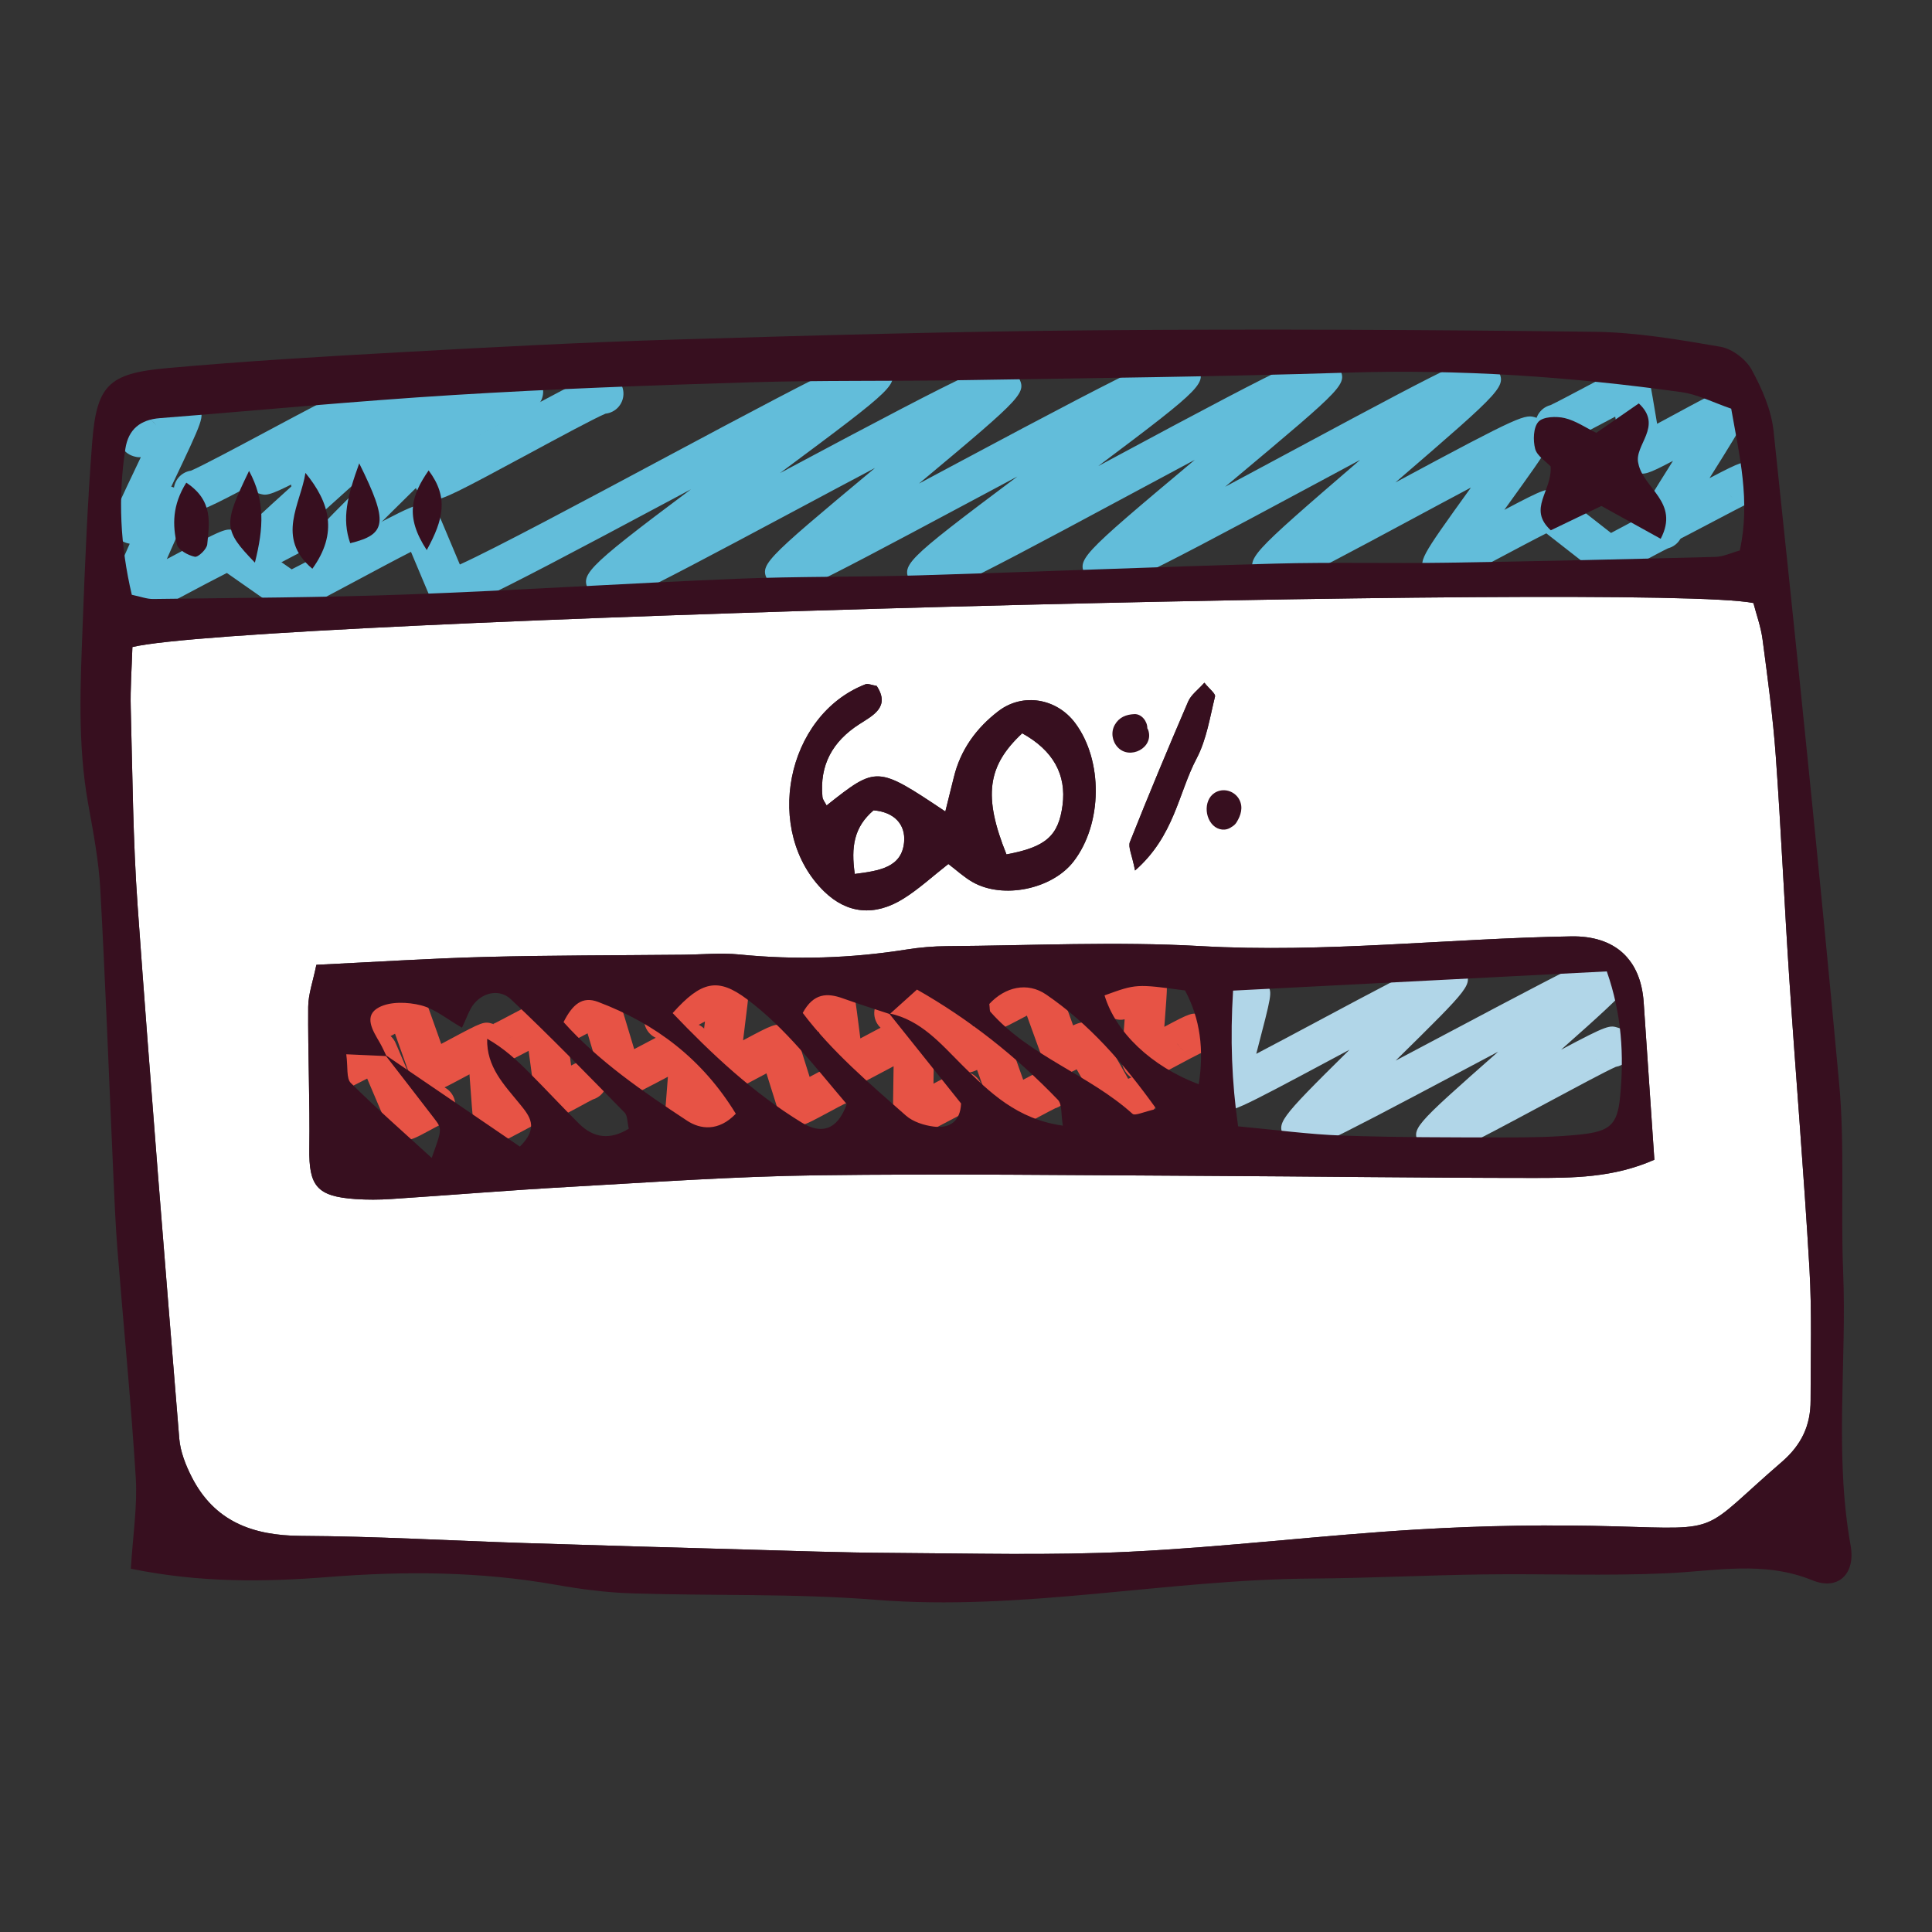<?xml version="1.0" encoding="utf-8"?>
<!--Designed by Vexels.com - 2017 All Rights Reserved - https://vexels.com/terms-and-conditions/-->
<svg version="1.1" id="Layer_1" xmlns="http://www.w3.org/2000/svg" xmlns:xlink="http://www.w3.org/1999/xlink" x="0px" y="0px"
	 viewBox="0 0 1200 1200" enable-background="new 0 0 1200 1200" xml:space="preserve">
<rect x="0" y="0" width="1200" height="1200" fill="#333333" stroke="none"/>
<g>
	<g>
		<path fill="#62BDDA" d="M1028.677,340.583c-1.286,0-2.354-0.341-3.778-0.795c-3.185-1.023-5.856-3.303-7.361-6.29
			c-3.595-7.15-3.595-7.15,21.564-47.234c0.008-0.008,0.016-0.024,0.024-0.032c-15.956,8.473-17.993,8.814-22.972,7.231
			c-3.214-1.006-5.949-3.327-7.462-6.338c-1.039-2.037-1.039-2.037-4.411-22.14c-0.321-1.899-0.678-4.025-1.043-6.2
			c-2.63,1.388-5.312,2.808-7.722,4.09c-27.419,14.535-27.419,14.535-33.112,12.725c-3.194-1.023-5.876-3.303-7.381-6.298
			c-3.1-6.144-0.629-13.643,5.519-16.743c0.832-0.414,1.684-0.73,2.548-0.95c3.348-1.534,13.707-7.028,20.744-10.761
			c26.855-14.251,26.855-14.219,32.52-12.425c3.198,1.031,5.88,3.319,7.381,6.322c1.104,2.191,1.124,2.232,5.133,26.116
			c0.134,0.787,0.264,1.583,0.398,2.362c3.766-2.013,7.742-4.163,11.05-5.949c28.409-15.371,29.509-15.98,35.588-14.04
			c3.218,1.014,5.949,3.336,7.458,6.355c3.575,7.093,3.648,7.239-21.551,47.396c20.703-10.843,21.385-10.624,26.336-9.041
			c3.189,1.023,5.859,3.303,7.365,6.29c3.1,6.144,0.625,13.643-5.523,16.743c-0.828,0.414-1.684,0.73-2.548,0.95
			c-3.75,1.696-16.183,8.246-25.427,13.123C1038.432,337.483,1032.556,340.583,1028.677,340.583z M1073.273,305.498
			c0.925,1.826,2.175,3.23,3.579,4.285C1075.395,308.68,1074.157,307.235,1073.273,305.498z M973.287,253.468
			c1.627,1.136,3.007,2.67,3.973,4.561C976.245,256.041,974.849,254.54,973.287,253.468z"/>
		<path fill="#62BDDA" d="M269.787,310.327c-1.441,0-2.565-0.357-3.969-0.795c-3.214-1.014-6.006-3.376-7.519-6.387
			c-3.092-6.152-0.613-13.643,5.539-16.735c1.396-0.706,2.865-1.12,4.33-1.266c6.809-2.784,30.767-15.72,48.54-25.321
			c54.647-29.509,55.163-29.346,61.692-27.277c3.21,1.006,5.998,3.36,7.511,6.371c3.1,6.144,0.629,13.643-5.519,16.743
			c-1.372,0.69-2.812,1.104-4.257,1.258c-6.667,2.743-30.158,15.428-47.583,24.842C284.752,305.417,275.131,310.327,269.787,310.327
			z"/>
		<path fill="#62BDDA" d="M233.716,302.171c-1.424,0-2.556-0.349-3.973-0.795c-3.218-1.006-6.01-3.368-7.527-6.371
			c-3.1-6.152-0.629-13.643,5.519-16.743c1.363-0.69,2.792-1.104,4.224-1.266c6.119-2.548,26.413-13.553,41.484-21.726
			c48.138-26.108,48.658-25.962,55.073-23.941c3.218,1.006,6.006,3.368,7.519,6.379c3.096,6.152,0.617,13.643-5.535,16.735
			c-1.343,0.674-2.751,1.088-4.163,1.25c-6.046,2.532-26.104,13.407-41.005,21.49C247.424,297.74,238.748,302.171,233.716,302.171z"
			/>
		<path fill="#62BDDA" d="M203.566,354.501c-1.209,0-2.427-0.227-3.835-0.674c-3.218-1.014-5.904-3.303-7.414-6.322
			c-4.683-9.301-4.821-9.568,41.443-55.171c-38.079,20.452-38.444,20.338-44.413,18.455c-3.206-1.014-5.937-3.327-7.45-6.33
			c-3.096-6.152-0.621-13.643,5.527-16.743c1.092-0.552,2.228-0.925,3.372-1.128c5.328-2.321,23.982-12.352,39.15-20.508
			c59.849-32.187,60.539-31.944,67.275-29.85c3.21,1.014,6.01,3.392,7.523,6.395c4.963,9.861,4.963,9.861-49.234,63.278
			c-7.377,7.272-15.996,15.761-23.471,23.252c2.159,5.876-0.398,12.571-6.131,15.436c-0.641,0.317-1.299,0.576-1.964,0.779
			c-1.493,0.73-4.042,2.126-6.549,3.482C210.242,352.716,206.939,354.501,203.566,354.501z M201.473,289.673
			c1.063,0.982,1.972,2.159,2.666,3.522C203.42,291.783,202.503,290.614,201.473,289.673z"/>
		<path fill="#62BDDA" d="M154.434,358.234c-1.278,0-2.382-0.357-3.924-0.852c-3.185-1.031-5.843-3.311-7.345-6.306
			c-4.675-9.284-5.158-10.242,40.92-51.762c-17.599,9.008-18.958,8.578-23.507,7.126c-3.198-1.014-5.92-3.327-7.43-6.322
			c-3.096-6.152-0.621-13.643,5.527-16.743c1.148-0.576,2.345-0.958,3.551-1.161c5.9-2.5,27.5-14,43.512-22.521
			c50.208-26.733,50.208-26.717,56.717-24.664c3.202,1.023,5.92,3.336,7.43,6.338c4.987,9.893,4.987,9.893-51.332,60.478
			c-9.893,8.887-21.511,19.324-31.428,28.397l3.924,10.583c-1.489,0.649-8.485,4.326-13.594,7.004
			C162.034,355.938,157.676,358.234,154.434,358.234z"/>
		<path fill="#62BDDA" d="M120.628,317.429c-1.4,0-2.512-0.349-3.92-0.795c-3.202-1.014-5.941-3.344-7.45-6.346
			c-3.096-6.144-0.621-13.643,5.531-16.735c1.23-0.617,2.512-1.014,3.802-1.201c6.391-2.67,29.988-15.266,47.477-24.607
			c54.465-29.087,54.737-29.038,61.233-26.96c3.202,1.014,5.941,3.344,7.45,6.346c3.096,6.144,0.617,13.643-5.531,16.735
			c-1.234,0.617-2.52,1.014-3.814,1.201c-6.403,2.67-30.061,15.306-47.595,24.672C135.005,312.592,125.826,317.429,120.628,317.429z
			"/>
		<path fill="#62BDDA" d="M79.067,386.404c-1.319,0-2.41-0.349-3.851-0.812c-3.202-1.023-5.892-3.327-7.397-6.33
			c-3.007-5.981-3.007-5.981,11.646-39.045c0.353-0.795,0.722-1.631,1.1-2.483c-0.641-0.114-1.303-0.276-2.005-0.495
			c-3.238-1.014-5.973-3.327-7.491-6.363c-3.031-6.03-3.031-6.03,12.941-39.629c1.075-2.264,2.248-4.731,3.457-7.288
			c-1.574,0.162-3.003-0.097-4.784-0.665c-3.21-1.006-5.908-3.287-7.426-6.29c-3.104-6.144-0.641-13.643,5.502-16.751
			c0.755-0.381,1.526-0.674,2.309-0.893c2.07-0.998,6.992-3.652,10.38-5.486c15.205-8.213,17.161-9.276,22.712-7.507
			c3.218,1.014,5.916,3.311,7.426,6.33c3.275,6.476,3.275,6.476-17.059,49.254c-0.053,0.114-0.11,0.227-0.162,0.341
			c0.317,0.081,0.645,0.17,0.982,0.276c3.238,1.006,5.965,3.319,7.483,6.355c2.983,5.916,3.072,6.087-11.224,38.355
			c36.638-19.47,36.647-19.478,42.729-17.546c1.741,0.552,3.336,1.485,4.671,2.703c1.911,1.461,9.926,7.044,15.842,11.167
			c6.48,4.512,11.05,7.694,14.316,10.023c7.32-3.66,20.488-10.705,30.779-16.207c46.974-25.126,47.213-25.045,53.592-23.032
			c3.202,1.023,5.945,3.352,7.454,6.355c0.333,0.657,0.414,0.82,8.209,19.372c1.522,3.62,3.064,7.296,4.419,10.518
			c22.067-10.023,78.702-40.319,121.785-63.36c128.119-68.529,129.543-68.099,137.42-65.583c3.202,1.014,6.071,3.433,7.58,6.436
			c5.429,10.786,5.584,11.078-67.977,65.737c130.513-69.73,132.404-69.13,140.309-66.63c3.202,1.014,6.103,3.465,7.613,6.468
			c5.222,10.38,5.409,10.761-61.562,66.655c6.346-3.392,12.648-6.76,18.731-10.015c136.287-72.879,138.446-72.181,146.465-69.665
			c3.202,1.014,6.135,3.482,7.645,6.484c5.49,10.908,5.929,11.792-61.469,62.321c2.09-1.12,4.163-2.24,6.213-3.336
			c125.68-67.612,127.596-66.987,135.573-64.488c3.21,1.014,6.148,3.482,7.657,6.493c5.324,10.55,5.324,10.55-65.587,69.958
			c-1.652,1.38-3.34,2.792-5.056,4.228c14.702-7.832,29.712-15.907,43.253-23.195c109.506-58.912,110.719-58.596,118.384-56.145
			c3.206,1.006,6.071,3.417,7.584,6.42c5.397,10.737,5.454,10.867-63.473,70.258c79.534-42.786,80.451-42.47,87.467-40.246
			c3.21,1.006,6.034,3.392,7.552,6.395c3.806,7.58,3.806,7.58-25.703,48.556c-0.54,0.755-1.096,1.526-1.66,2.313
			c25.909-13.707,26.587-13.472,31.943-11.768c1.98,0.633,3.77,1.761,5.206,3.23c1.887,1.631,9.897,7.864,15.805,12.466
			c5.957,4.634,10.222,7.962,13.314,10.404c2.881-1.51,6.265-3.319,8.939-4.748c20.229-10.835,21.45-11.451,27.058-9.698
			c3.202,1.014,5.892,3.303,7.406,6.298c3.1,6.144,0.633,13.643-5.515,16.743c-0.803,0.406-1.631,0.714-2.467,0.941
			c-2.662,1.242-9.828,5.08-14.722,7.694c-19.579,10.486-20.752,11.11-26.319,9.341c-2.049-0.641-3.887-1.81-5.34-3.352
			c-2.151-1.867-11.439-9.098-17.668-13.951c-5.072-3.952-8.793-6.85-11.553-9.033c-6.963,3.49-18.658,9.706-27.167,14.227
			c-34.825,18.512-34.829,18.496-40.725,16.621c-3.198-1.014-5.888-3.311-7.393-6.306c-3.904-7.742-3.989-7.905,28.438-52.955
			c-12.088,6.403-25.187,13.456-36.626,19.608c-81.506,43.857-82.419,43.557-89.549,41.325c-3.206-1.006-6.038-3.401-7.552-6.403
			c-5.462-10.851-5.543-11.021,64.914-71.735c-9.702,5.202-19.482,10.461-28.766,15.46
			c-119.691,64.39-125.619,66.119-133.849,63.514c-3.21-1.014-6.156-3.49-7.669-6.493c-5.438-10.802-5.616-11.159,67.604-72.514
			c-14.284,7.621-28.786,15.42-41.926,22.489c-117.65,63.295-119.265,62.783-126.918,60.365c-3.21-1.014-6.099-3.449-7.613-6.452
			c-5.632-11.192-6.002-11.914,66.241-66.038c-10.526,5.608-20.914,11.159-30.617,16.353
			c-108.357,57.946-109.132,57.67-116.57,55.341c-3.202-1.014-6.006-3.392-7.515-6.395c-5.344-10.615-5.421-10.786,66.301-70.623
			c-16.438,8.7-33.352,17.741-48.54,25.857c-112.829,60.284-113.783,59.983-121.286,57.589c-3.202-1.014-6.018-3.392-7.527-6.395
			c-5.352-10.64-6.111-12.141,63.015-63.79c-3.372,1.802-6.708,3.587-9.99,5.348c-134.392,71.881-136.227,71.272-144.099,68.773
			c-3.202-1.014-6.099-3.457-7.613-6.46c-0.385-0.763-0.832-1.794-9.236-21.791c-1.014-2.418-2.021-4.813-2.954-7.028
			c-8.866,4.512-21.856,11.459-31.558,16.653c-41.812,22.367-41.784,22.359-48.033,20.379c-1.81-0.576-3.465-1.558-4.837-2.849
			c-2.212-1.721-11.8-8.4-18.232-12.88c-5.105-3.555-8.875-6.176-11.683-8.173c-6.61,3.311-17.81,9.268-25.946,13.594
			C89.394,383.077,83.141,386.404,79.067,386.404z M1021.799,334.155c1.169,2.297,2.841,3.936,4.695,5.032
			C1024.55,338.026,1022.902,336.322,1021.799,334.155z M92.232,260.196c1.871,0.917,3.768,2.313,4.768,4.115v-0.008
			C96,262.396,94.026,261.057,92.232,260.196z"/>
	</g>
	<g>
		<path fill="#B1D6E8" d="M893.038,717.899c-1.453,0-2.569-0.349-3.924-0.779c-3.21-1.014-6.014-3.384-7.527-6.387
			c-4.906-9.763-4.987-9.917,48.982-57.524c-6.874,3.644-13.638,7.231-19.989,10.607c-97.409,51.705-97.961,51.519-105.265,49.181
			c-3.194-1.014-5.969-3.368-7.475-6.363c-4.675-9.252-4.995-9.893,40.38-54.643c-2.865,1.534-5.669,3.027-8.375,4.48
			c-64.634,34.573-64.755,34.492-71.552,32.357c-3.202-1.023-5.953-3.352-7.462-6.355c-2.366-4.699-2.366-4.699,5.421-34.565
			c1.55-5.941,3.518-13.496,5.093-19.737c-0.556-0.682-1.043-1.42-1.445-2.216c-3.125-6.127-0.69-13.634,5.446-16.767
			c0.491-0.243,0.994-0.463,1.501-0.641c0.195-0.122,0.398-0.243,0.605-0.365c2.938-1.769,6.963-4.188,12.405-2.589
			c3.331,0.966,6.14,3.303,7.694,6.411c2.52,5.016,2.52,5.016-7.174,42.194c-0.028,0.122-0.061,0.243-0.093,0.365
			c11.317-5.908,25.354-13.423,37.807-20.078c76.353-40.838,77.25-40.587,84.148-38.387c3.202,1.014,6.006,3.392,7.515,6.395
			c4.719,9.349,4.732,9.374-42.863,56.25c10.692-5.64,21.689-11.476,32-16.954c98.85-52.468,99.596-52.184,106.791-49.92
			c3.198,1.023,5.977,3.384,7.487,6.379c4.776,9.495,5.291,10.518-43.569,53.767c29.314-15.623,30.207-15.331,35.624-13.61
			c3.21,1.006,5.941,3.327,7.454,6.33c3.096,6.152,0.621,13.643-5.531,16.743c-1.14,0.576-2.325,0.958-3.522,1.161
			c-5.77,2.475-26.514,13.618-43.37,22.667C909.59,712.527,898.723,717.899,893.038,717.899z M990.447,656.025
			c0.621,1.209,1.384,2.24,2.244,3.1C991.811,658.241,991.048,657.202,990.447,656.025z"/>
	</g>
	<g>
		<path fill="#E75345" d="M345.101,693.479c-1.234,0-2.451-0.243-3.871-0.69c-3.226-1.014-5.929-3.319-7.442-6.338
			c-1.242-2.451-1.242-2.451-4.792-28.924c-0.203-1.534-0.426-3.173-0.649-4.837c-15.063,7.945-16.118,8.375-21.279,6.744
			l3.77-11.881l11.102-5.657l-11.115,5.649l-4.33-11.638c1.647-0.714,6.46-3.279,11.431-5.908
			c17.583-9.292,18.634-9.869,24.071-8.116c3.194,1.023,5.855,3.303,7.357,6.306c1.173,2.337,1.173,2.337,4.354,26.027
			c0.321,2.386,0.67,5.007,1.023,7.604c6.691-3.498,9.26-4.171,13.634-2.808c3.218,1.006,5.916,3.279,7.438,6.29
			c3.112,6.135,0.657,13.643-5.482,16.751c-0.682,0.349-1.38,0.625-2.082,0.836c-1.587,0.771-4.338,2.289-7.142,3.814
			C352.275,691.499,348.635,693.479,345.101,693.479z"/>
		<path fill="#E75345" d="M306.75,710.23c-1.242,0-2.435-0.268-3.879-0.73c-3.202-1.023-5.876-3.311-7.381-6.314
			c-1.436-2.841-1.465-2.897-3.672-32.934c-0.073-0.966-0.146-1.956-0.219-2.962c-0.256,0.138-0.507,0.276-0.751,0.406
			c-21.068,11.265-21.912,11.719-27.525,9.926c-3.202-1.006-5.892-3.295-7.406-6.29c-0.556-1.12-0.653-1.315-8.091-22.31
			c-0.84-2.37-1.676-4.731-2.463-6.955c-0.515,0.268-1.014,0.536-1.485,0.787c-16.089,8.513-17.047,9.017-22.408,7.312
			c-3.194-1.023-5.855-3.303-7.357-6.306c-3.076-6.16-0.58-13.643,5.576-16.727c0.588-0.292,1.193-0.536,1.802-0.73
			c1.988-0.941,6.294-3.246,10.729-5.592c17.449-9.228,18.492-9.779,23.909-8.035c3.198,1.023,5.864,3.303,7.365,6.306
			c0.523,1.039,0.605,1.209,7.836,21.612c0.925,2.621,1.854,5.243,2.727,7.702c1.761-0.941,3.502-1.867,5.032-2.686
			c20.715-11.078,21.539-11.524,27.147-9.731c3.206,1.014,5.896,3.311,7.402,6.322c1.315,2.605,1.315,2.605,3.043,26.125
			c0.215,2.946,0.467,6.346,0.718,9.723c8.582-4.504,10.664-5.08,15.241-3.603l-3.778,11.881l-10.388,5.194l10.388-5.194
			l4.399,11.605c-1.384,0.609-4.999,2.565-8.773,4.569C313.965,708.209,310.163,710.23,306.75,710.23z"/>
	</g>
	<g>
		<path fill="#E75345" d="M495.599,699.201c-1.254,0-2.443-0.276-3.904-0.73c-3.202-1.014-5.892-3.295-7.406-6.29
			c-0.661-1.315-0.698-1.396-6.497-19.973c-0.58-1.858-1.161-3.733-1.721-5.527c-1.932,1.023-3.847,2.053-5.523,2.946
			c-21.129,11.33-21.949,11.768-27.589,10.015c-3.198-1.006-5.888-3.279-7.41-6.265c-2.017-4.034-2.017-4.034,1.838-35.028
			c0.154-1.242,0.317-2.556,0.483-3.887c-0.041,0.016-0.077,0.041-0.118,0.057c-23.394,12.441-23.398,12.441-28.969,10.664
			c-3.194-1.014-5.872-3.287-7.381-6.282c-3.104-6.144-0.637-13.643,5.511-16.743c0.759-0.39,1.542-0.682,2.333-0.901
			c2.796-1.307,10.814-5.567,16.804-8.749c24.331-12.945,24.798-13.188,30.471-11.37c3.202,1.023,5.884,3.319,7.389,6.322
			c1.964,3.871,1.964,3.871-1.781,33.972c-0.187,1.51-0.385,3.108-0.588,4.74c18.877-10.112,20.293-10.672,25.759-8.935
			c3.21,1.014,5.908,3.319,7.414,6.33c0.641,1.274,0.694,1.38,6.882,21.215c0.43,1.38,0.86,2.759,1.278,4.098
			c0.077-0.041,0.154-0.081,0.227-0.122c14.292-7.661,16.13-8.668,21.547-6.955c3.206,1.006,5.884,3.279,7.401,6.273
			c3.112,6.135,0.657,13.643-5.486,16.751c-0.67,0.341-1.355,0.617-2.053,0.828c-1.919,0.909-5.705,2.97-9.617,5.072
			C503.114,697.05,499.101,699.201,495.599,699.201z M419.201,622.75c1.826,1.152,3.376,2.8,4.431,4.869
			C422.517,625.429,420.95,623.838,419.201,622.75z"/>
	</g>
	<g>
		<path fill="#E75345" d="M425.499,710.027c-1.254,0-2.471-0.26-3.916-0.722c-3.222-1.031-5.916-3.344-7.414-6.379
			c-1.757-3.449-1.757-3.449,0.292-29.152c0.126-1.558,0.26-3.246,0.398-4.991c-26.697,14.113-26.745,14.089-32.406,12.279
			c-3.198-1.031-5.876-3.319-7.377-6.322c-0.674-1.339-0.674-1.339-6.724-21.523c-1.067-3.563-2.276-7.613-3.417-11.394
			c-0.179,0.097-0.357,0.195-0.536,0.284c-18.248,9.674-19.336,10.258-24.818,8.513c-3.198-1.023-5.872-3.311-7.373-6.314
			c-3.076-6.16-0.58-13.643,5.576-16.727c0.686-0.341,1.392-0.617,2.102-0.82c2.321-1.104,8.566-4.415,12.835-6.679
			c17.104-9.065,18.126-9.593,23.523-7.913c3.189,1.014,5.855,3.279,7.369,6.257c0.755,1.501,0.848,1.688,8.623,27.634
			c0.572,1.907,1.136,3.79,1.672,5.584c3.405-1.785,7.004-3.685,9.999-5.275c23.036-12.19,23.049-12.206,28.527-10.453
			c3.189,1.014,5.855,3.279,7.365,6.265c1.895,3.79,1.895,3.79-0.483,33.575c-0.016,0.179-0.028,0.357-0.045,0.536
			c5.685-2.808,7.901-3.116,11.849-1.867c3.214,1.014,5.896,3.303,7.406,6.322c3.076,6.16,0.58,13.643-5.576,16.727
			c-0.609,0.3-1.225,0.552-1.854,0.747c-1.631,0.795-4.667,2.451-7.832,4.155C432.929,707.941,429.05,710.027,425.499,710.027z"/>
	</g>
	<g>
		<path fill="#E75345" d="M567.439,706.091c-1.274,0-2.406-0.341-3.948-0.844c-3.198-1.039-5.86-3.336-7.345-6.355
			c-1.643-3.238-1.643-3.238-1.185-31.789c0.024-1.542,0.053-3.181,0.077-4.853c-1.42,0.755-2.792,1.485-4.05,2.151
			c-24.721,13.156-24.716,13.156-30.349,11.37c-3.198-1.014-5.88-3.295-7.389-6.29c-1.173-2.345-1.173-2.345-4.062-24.907
			c-0.154-1.193-0.316-2.459-0.483-3.741c-8.221,4.334-10.445,4.975-15.034,3.547c-3.198-1.006-5.872-3.271-7.389-6.257
			c-3.12-6.135-0.678-13.643,5.458-16.759c0.597-0.3,1.201-0.552,1.818-0.755c1.583-0.763,4.594-2.394,7.722-4.074
			c13.594-7.272,15.684-8.392,21.113-6.679c3.202,1.006,5.88,3.279,7.398,6.265c1.189,2.362,1.189,2.362,4.127,25.289
			c0.146,1.144,0.3,2.354,0.459,3.587c1.688-0.893,3.356-1.777,4.898-2.605c25.776-13.716,26.258-13.967,31.98-12.157
			c3.19,1.006,5.876,3.287,7.393,6.265c1.684,3.376,1.684,3.376,1.242,31.002c-0.028,1.769-0.057,3.66-0.085,5.576
			c16.142-8.497,16.759-8.57,21.848-6.939c3.194,1.031,5.851,3.311,7.353,6.306c3.076,6.16,0.58,13.643-5.576,16.727
			c-0.625,0.308-1.266,0.568-1.911,0.763c-2.272,1.079-8.732,4.488-13.135,6.801C574.715,703.94,570.633,706.091,567.439,706.091z"
			/>
	</g>
	<g>
		<path fill="#E75345" d="M695.777,699.16c-1.185,0-2.406-0.203-3.77-0.633c-3.218-1.023-5.896-3.303-7.406-6.322
			c-0.381-0.69-4.829-8.546-9.568-16.913c-2.609-4.61-4.671-8.246-6.298-11.127c-4.849,2.638-8.063,3.717-12.547,2.378
			c-3.275-0.982-6.046-3.303-7.588-6.355c-0.536-1.063-0.645-1.282-8.631-23.446c-0.73-2.029-1.453-4.034-2.138-5.933
			c-0.199,0.105-0.39,0.211-0.58,0.308c-17.441,9.268-18.5,9.804-23.933,8.067c-3.202-1.023-5.872-3.311-7.377-6.314
			c-3.076-6.16-0.58-13.643,5.576-16.727c0.682-0.341,1.38-0.609,2.086-0.82c2.207-1.047,7.994-4.123,11.954-6.225
			c16.248-8.635,17.554-9.317,22.963-7.604c3.202,1.023,5.868,3.311,7.373,6.314c0.491,0.974,0.544,1.088,7.531,20.484
			c1.051,2.914,2.114,5.86,3.104,8.611c3.871-1.875,6.854-2.508,10.672-1.355c3.279,0.982,6.062,3.311,7.604,6.363
			c0.572,1.055,6.444,11.419,11.922,21.093c1.388,2.451,2.747,4.853,4.001,7.077c3.944-1.883,6.586-2.41,10.396-1.201
			c3.214,1.023,5.896,3.303,7.406,6.322c3.076,6.16,0.58,13.643-5.576,16.727c-0.511,0.252-1.035,0.471-1.562,0.649
			c-0.994,0.503-2.54,1.347-4.074,2.175C702.205,697.513,699.145,699.16,695.777,699.16z"/>
	</g>
	<g>
		<path fill="#E75345" d="M709.619,671.42c-1.27,0-2.431-0.292-3.9-0.763c-3.202-1.006-5.888-3.287-7.402-6.29
			c-1.871-3.733-1.871-3.733,0.183-30.75c0.012-0.17,0.024-0.341,0.037-0.503c-2.143,0.503-3.973,0.373-6.314-0.349
			c-3.218-0.998-5.916-3.279-7.438-6.282c-3.116-6.135-0.665-13.643,5.474-16.759c0.674-0.341,1.367-0.617,2.07-0.828
			c1.428-0.698,3.79-2.005,6.119-3.279c9.378-5.097,12.214-6.639,17.575-4.943c3.226,1.014,5.92,3.303,7.434,6.33
			c1.794,3.563,1.794,3.563-0.097,28.494c-0.057,0.73-0.114,1.493-0.174,2.281c16.175-8.643,17.502-9.106,22.74-7.426
			c3.202,1.006,5.888,3.287,7.402,6.29c3.104,6.144,0.637,13.643-5.507,16.743c-0.775,0.39-1.57,0.69-2.374,0.909
			c-2.512,1.185-9.179,4.756-13.74,7.199C717.524,669.091,713.157,671.42,709.619,671.42z M731.085,647.909
			c1.209,2.378,2.95,4.05,4.878,5.145C733.938,651.886,732.221,650.141,731.085,647.909z M700.318,608.966
			c2.114,0.795,4.017,2.034,5.454,4.034h0.012C704.275,611,702.339,609.713,700.318,608.966z"/>
	</g>
	<g>
		<path fill="#E75345" d="M628.664,700.751c-1.226,0-2.402-0.26-3.835-0.714c-3.194-1.006-5.864-3.271-7.377-6.257
			c-0.56-1.112-0.625-1.25-8.059-22.18c-0.852-2.402-1.704-4.805-2.508-7.061c-3.782,1.769-6.578,2.281-10.283,1.12
			c-2.974-0.925-5.507-2.946-7.077-5.616c-1.031-1.631-6.586-9.934-11.954-17.968c-1.988-2.97-3.628-5.421-4.979-7.442
			c-13.748,7.288-15.525,8.221-20.857,6.541c-3.19-1.006-5.856-3.271-7.373-6.249c-3.116-6.144-0.67-13.643,5.47-16.759
			c0.645-0.333,1.307-0.601,1.976-0.803c1.854-0.877,5.547-2.865,9.151-4.78c12.47-6.622,14.401-7.621,19.648-5.973
			c2.938,0.925,5.425,2.905,6.988,5.543c0.925,1.461,5.734,8.643,10.701,16.069c2.548,3.806,4.581,6.85,6.204,9.284
			c5.263-2.816,8.404-3.887,12.941-2.508c3.254,1.006,5.985,3.319,7.507,6.363c0.515,1.023,0.572,1.136,7.941,21.896
			c0.893,2.516,1.785,5.032,2.625,7.393c13.269-7.053,14.852-7.742,20.062-6.095c3.202,1.023,5.872,3.311,7.377,6.314
			c3.076,6.16,0.58,13.643-5.576,16.727c-0.629,0.317-1.274,0.568-1.927,0.771c-1.895,0.901-5.718,2.962-9.528,4.983
			C635.709,698.787,632.012,700.751,628.664,700.751z"/>
	</g>
	<g>
		<path fill="#E75345" d="M252.602,707.99c-1.209,0-2.427-0.235-3.851-0.69c-3.214-1.014-5.888-3.303-7.397-6.314
			c-0.353-0.698-0.893-1.923-10.473-24.436c-0.974-2.289-1.927-4.537-2.824-6.639c-16.585,8.611-17.011,8.773-22.16,7.085
			l3.855-11.849l11.143-5.584l-11.151,5.576l-4.48-11.597c1.643-0.714,7.158-3.603,12.34-6.29
			c14.767-7.677,15.343-7.994,20.456-6.346c3.194,1.014,5.847,3.271,7.357,6.265c0.317,0.633,0.385,0.763,8.408,19.616
			c1.647,3.871,3.34,7.856,4.853,11.411c8.233-4.366,10.664-5.17,15.396-3.652c3.214,1.014,5.896,3.311,7.406,6.322
			c3.076,6.16,0.58,13.643-5.576,16.727c-0.665,0.333-1.343,0.601-2.029,0.803c-1.652,0.795-4.602,2.402-7.43,3.92
			C259.127,706.253,255.88,707.99,252.602,707.99z"/>
	</g>
	<path fill="#FFFFFF" d="M82.233,401.897c70.009-17.16,942.776-40.395,1006.844-27.339c1.766,6.846,4.629,14.635,5.687,22.662
		c3.168,24.021,6.45,48.075,8.192,72.224c3.331,46.184,5.351,92.461,8.424,138.665c3.986,59.921,9.002,119.779,12.496,179.726
		c1.588,27.247,0.68,54.644,0.719,81.974c0.022,15.516-5.564,27.587-17.993,38.314c-50.764,43.812-35.794,41.864-102.775,39.935
		c-40.989-1.181-82.159-0.519-123.094,1.91c-59.707,3.543-119.203,10.921-178.926,13.833c-49.398,2.408-98.997,1.005-148.504,0.735
		c-30.526-0.165-61.049-1.29-91.569-2.132c-45.289-1.248-90.578-2.526-135.86-3.98c-46.304-1.488-92.597-4.228-138.903-4.456
		c-30.058-0.149-53.853-8.962-67.934-36.652c-3.751-7.376-7.032-15.706-7.696-23.83c-8.99-110.183-17.962-220.374-25.846-330.639
		c-2.925-40.903-3.19-82.003-4.285-123.023C80.878,427.45,81.84,415.04,82.233,401.897z M196.5,599.259
		c-2.088,10.281-5.015,18.199-5.074,26.138c-0.217,29.327,1.112,58.669,0.7,87.988c-0.327,23.24,4.65,29.713,28.617,31.366
		c7.335,0.506,14.762,0.47,22.101-0.012c36.688-2.408,73.339-5.453,110.045-7.507c51.44-2.878,102.899-6.544,154.385-7.232
		c79.89-1.067,159.81-0.032,239.717,0.343c68.367,0.32,136.732,1.28,205.098,1.296c24.813,0.006,49.94-0.032,75.469-11.305
		c-2.251-33.159-4.447-65.458-6.637-97.758c-1.816-26.78-17.842-41.454-45.11-40.981c-76.704,1.334-153.086,10.42-230.114,6.043
		c-52.335-2.972-104.994-0.328-157.507,0.03c-8.388,0.057-16.851,0.777-25.136,2.093c-34.513,5.482-69.063,6.559-103.875,3.081
		c-11.436-1.144-23.105,0.042-34.668,0.156c-40.981,0.407-81.975,0.306-122.938,1.373
		C267.084,595.271,232.628,597.526,196.5,599.259z M589.036,536.65c5.053,3.82,9.651,8.115,14.964,11.164
		c18.98,10.893,49.536,4.497,62.833-12.771c17.995-23.368,18.4-62.753,0.887-86.058c-11.445-15.231-32.429-18.886-47.587-7.295
		c-13.675,10.455-23.55,23.985-27.698,41.124c-1.655,6.841-3.396,13.662-5.276,21.206c-42.549-28.405-42.549-28.405-73.747-3.742
		c-0.89-1.778-2.403-3.496-2.575-5.34c-1.85-19.8,6.254-34.416,22.892-45.125c8.37-5.388,19.454-10.69,10.778-23.791
		c-3.037-0.467-5.386-1.612-7.039-0.969c-49.428,19.256-63.683,91.66-25.451,128.759c14.012,13.596,31.07,15.613,49.069,4.402
		C570.732,552.207,579.211,544.326,589.036,536.65z M704.999,540.687c24.498-21.452,26.87-48.056,38.237-69.586
		c6.141-11.631,8.242-25.472,11.432-38.494c0.433-1.768-3.418-4.587-6.609-8.571c-3.849,4.356-8.248,7.47-10.068,11.695
		c-12.452,28.906-24.551,57.968-36.177,87.214C700.561,526.098,703.075,530.749,704.999,540.687z"/>
	<path fill="#FFFFFF" d="M625.13,530.669c-14.587-36.179-11.842-55.03,9.776-75.205c19.163,10.575,27.597,25.653,25.049,44.784
		C657.447,519.092,649.692,526.145,625.13,530.669z"/>
	<path fill="#FFFFFF" d="M530.917,542.833c-2.4-16.717-0.548-29.103,11.66-39.521c12.531,0.999,20.063,8.507,18.967,19.885
		C560.044,538.745,546.341,540.843,530.917,542.833z"/>
	<path fill="#370F1F" d="M81.281,974.347c1.275-21.181,4.126-38.899,3.048-56.375c-2.915-47.234-7.613-94.355-11.362-141.54
		c-1.252-15.755-1.888-31.563-2.6-47.356c-2.653-58.927-4.815-117.88-8.065-176.773c-0.981-17.794-4.385-35.517-7.554-53.115
		c-6.778-37.638-4.731-75.493-3.31-113.303c1.385-36.856,2.938-73.735,5.769-110.5c2.764-35.894,9.815-43.416,46.244-46.704
		c48.18-4.35,96.512-7.2,144.823-9.876c56.748-3.145,113.522-6.173,170.326-7.882c87.323-2.626,174.672-5.074,262.025-5.779
		c103.238-0.833,206.499-0.318,309.733,0.943c26.142,0.319,52.366,4.849,78.236,9.292c7.218,1.239,15.807,7.713,19.357,14.199
		c6.436,11.76,12.258,25.048,13.648,38.193c14.271,135.041,28.311,270.116,40.741,405.334c3.551,38.627,0.888,77.786,2.467,116.645
		c2.302,56.713-5.527,113.642,4.647,170.233c3.158,17.563-7.744,28.077-23.658,21.595c-30.214-12.309-59.983-5.804-90.358-4.399
		c-37.789,1.747-75.719,0.209-113.581,0.713c-35.735,0.475-71.455,2.329-107.188,2.572c-90.469,0.617-179.855,20.471-270.91,13.195
		c-50.283-4.017-101.002-2.374-151.501-4.004c-15.708-0.507-31.481-2.575-46.978-5.315c-46.969-8.308-93.891-8.584-141.437-4.828
		C164.21,982.646,124.063,983.144,81.281,974.347z M82.233,401.897c-0.393,13.143-1.355,25.552-1.026,37.927
		c1.094,41.02,1.36,82.12,4.285,123.023c7.884,110.266,16.855,220.456,25.846,330.639c0.663,8.124,3.944,16.454,7.696,23.83
		c14.081,27.69,37.876,36.503,67.934,36.652c46.307,0.229,92.599,2.969,138.903,4.456c45.282,1.454,90.571,2.732,135.86,3.98
		c30.52,0.842,61.043,1.966,91.569,2.132c49.507,0.27,99.106,1.674,148.504-0.735c59.723-2.912,119.219-10.29,178.926-13.833
		c40.935-2.429,82.105-3.091,123.094-1.91c66.981,1.929,52.011,3.877,102.775-39.935c12.429-10.727,18.015-22.798,17.993-38.314
		c-0.039-27.33,0.869-54.727-0.719-81.974c-3.494-59.948-8.51-119.805-12.496-179.726c-3.072-46.204-5.093-92.481-8.424-138.665
		c-1.742-24.149-5.024-48.203-8.192-72.224c-1.058-8.027-3.921-15.816-5.687-22.662C1025.01,361.502,152.242,384.737,82.233,401.897
		z M81.871,369.436c5.317,1.088,9.324,2.666,13.308,2.61c52.605-0.736,105.237-0.872,157.8-2.816
		c68.243-2.526,136.413-6.953,204.648-9.742c37.802-1.545,75.685-1,113.511-2.132c73.601-2.205,147.177-5.275,220.783-7.287
		c35.748-0.977,71.544-0.016,107.309-0.57c55.418-0.858,110.83-2.171,166.237-3.601c4.942-0.127,9.826-2.53,15.149-3.989
		c6.751-30.721-0.281-59.124-5.336-88.079c-11.036-3.766-20.735-8.851-30.945-10.276c-68.831-9.61-137.92-14.325-207.558-12.11
		c-79.843,2.541-159.744,3.404-239.624,4.69c-44.173,0.711-88.379,0.018-132.528,1.355c-60.967,1.843-121.948,4.11-182.821,7.853
		c-60.874,3.743-121.617,9.594-182.429,14.365c-12.204,0.957-19.639,6.894-21.505,19.019
		C73.204,309.039,74.698,339.012,81.871,369.436z"/>
	<path fill="#370F1F" d="M196.5,599.259c36.127-1.734,70.584-3.988,105.075-4.887c40.963-1.067,81.957-0.966,122.938-1.373
		c11.563-0.115,23.232-1.3,34.668-0.156c34.812,3.478,69.361,2.402,103.875-3.081c8.285-1.316,16.748-2.035,25.136-2.093
		c52.512-0.358,105.172-3.002,157.507-0.03c77.028,4.376,153.409-4.71,230.114-6.043c27.268-0.473,43.294,14.201,45.11,40.981
		c2.19,32.3,4.385,64.599,6.637,97.758c-25.53,11.273-50.656,11.311-75.469,11.305c-68.366-0.017-136.731-0.977-205.098-1.296
		c-79.906-0.375-159.827-1.41-239.717-0.343c-51.486,0.688-102.945,4.354-154.385,7.232c-36.707,2.054-73.357,5.099-110.045,7.507
		c-7.339,0.482-14.766,0.518-22.101,0.012c-23.967-1.653-28.945-8.125-28.617-31.366c0.412-29.319-0.917-58.661-0.7-87.988
		C191.485,617.458,194.412,609.54,196.5,599.259z M552.648,629.849c-9.696-3.224-19.459-6.264-29.069-9.725
		c-9.871-3.554-18.284-3.319-24.988,9.022c18.197,24.102,41.381,43.77,64.092,63.766c4.412,3.884,11.261,6.063,17.266,6.829
		c9.431,1.203,16.465-2.673,16.994-14.349c-14.713-18.407-29.74-37.207-44.767-56.008c19.884,4.135,32.138,18.929,45.547,32.275
		c16.897,16.815,34.002,33.528,62.44,37.514c-1.216-7.014-0.375-13.237-3.081-16.056c-26.046-27.131-55.327-50.175-87.535-68.474
		C562.965,620.566,557.807,625.207,552.648,629.849z M239.069,655.024c16.408,11.175,32.819,22.346,49.224,33.527
		c11.764,8.017,23.519,16.048,34.612,23.618c12.105-11.953,6.082-18.927-0.292-26.76c-9.437-11.599-20.476-22.675-20.031-40.219
		c10.303,5.798,18.433,13.311,26.242,21.142c10.379,10.41,20.356,21.222,30.793,31.571c9.261,9.184,19.44,10.182,30.941,3.154
		c-1.008-4.184-0.751-8.105-2.585-9.976c-23.323-23.792-46.504-47.76-70.792-70.543c-6.295-5.905-16.234-4.797-22.618,2.75
		c-3.116,3.685-4.554,8.788-7.626,15.025c-9.127-5.207-16.717-11.659-25.389-13.873c-8.254-2.107-19.078-2.511-26.175,1.245
		c-9.83,5.202-3.834,14.458,0.471,21.849c1.577,2.708,2.823,5.607,4.219,8.419c-7.77-0.348-15.54-0.696-24.988-1.119
		c1.11,8.014-0.061,14.965,2.825,17.83c15.89,15.784,32.772,30.569,50.234,46.539c6.482-17.942,6.559-18.001,1.495-24.608
		C259.492,681.368,249.262,668.211,239.069,655.024z M769.01,699.595c23.129,2.126,43.893,5.004,64.731,5.728
		c33.589,1.168,67.228,1.141,100.846,1.162c15.762,0.01,31.618-0.172,47.262-1.851c18.1-1.942,22.692-6.091,24.38-22.934
		c2.615-26.097,1.041-51.99-8.221-78.348c-77.674,3.994-153.798,7.908-232.124,11.936
		C764.026,645.231,765.064,671.94,769.01,699.595z M417.796,629.246c24.292,25.466,49.953,49.535,80.304,68.09
		c11.611,7.1,21.88,5.105,27.834-11.547c-19.341-22.592-37.513-46.888-62.027-65.219
		C446.001,607.179,435.777,609.121,417.796,629.246z M350.036,634.842c21.8,24.354,49.177,43.09,76.727,61.243
		c8.219,5.416,19.584,6.853,30.259-4.322c-20.679-33.853-49.62-55.887-85.592-69.478
		C361.632,618.583,355.598,623.854,350.036,634.842z M718.25,688.801c-20.769-29.04-41.95-52.92-68.433-71.062
		c-11.748-8.047-25.56-4.711-35.337,5.846c0.381,2.946,0.14,4.265,0.691,4.887c24.553,27.798,61.149,38.927,88.243,63.336
		C705.005,693.241,710.33,690.53,718.25,688.801z M744.556,673.454c3.369-21.257,0.971-40.624-8.503-58.257
		c-30.308-4.098-30.308-4.098-50.005,3.062C693.006,641.182,714.973,662.323,744.556,673.454z"/>
	<path fill="#370F1F" d="M589.036,536.65c-9.826,7.676-18.304,15.557-27.948,21.563c-18,11.211-35.058,9.194-49.069-4.402
		c-38.232-37.099-23.977-109.503,25.451-128.759c1.653-0.643,4.002,0.502,7.039,0.969c8.676,13.102-2.408,18.404-10.778,23.791
		c-16.638,10.709-24.742,25.325-22.892,45.125c0.172,1.844,1.685,3.563,2.577,5.339c31.195-24.661,31.195-24.661,73.744,3.744
		c1.88-7.543,3.621-14.365,5.276-21.206c4.148-17.139,14.023-30.669,27.698-41.124c15.158-11.591,36.142-7.936,47.587,7.295
		c17.514,23.305,17.108,62.689-0.887,86.058c-13.297,17.268-43.853,23.663-62.833,12.771
		C598.687,544.765,594.089,540.47,589.036,536.65z M625.13,530.669c24.562-4.523,32.316-11.577,34.825-30.421
		c2.547-19.132-5.886-34.209-25.049-44.784C613.288,475.638,610.544,494.49,625.13,530.669z M530.917,542.833
		c15.424-1.99,29.128-4.088,30.627-19.637c1.096-11.377-6.436-18.886-18.967-19.885
		C530.369,513.729,528.516,526.115,530.917,542.833z"/>
	<path fill="#370F1F" d="M704.999,540.687c-1.924-9.938-4.438-14.589-3.185-17.744c11.626-29.246,23.725-58.308,36.177-87.214
		c1.82-4.224,6.219-7.338,10.068-11.695c3.191,3.985,7.042,6.803,6.609,8.571c-3.19,13.023-5.291,26.863-11.432,38.494
		C731.87,492.631,729.497,519.235,704.999,540.687z"/>
	<path fill="#370F1F" d="M963.11,289.705c-3.08-3.3-8.455-6.56-9.596-10.926c-1.384-5.292-1.154-13.301,2.036-16.815
		c2.905-3.201,11.063-3.51,16.253-2.299c6.826,1.595,13.014,5.925,19.685,9.181c9.053-6.27,17.353-12.019,26.396-18.281
		c15.378,14.235-3.195,25.994-0.277,37.281c3.045,15.632,25.798,24.006,13.881,46.801c-12.492-6.915-23.943-13.254-36.825-20.384
		c-10.121,4.865-20.999,10.095-31.435,15.111C948.55,315.878,964.22,305.15,963.11,289.705z"/>
	<path fill="#370F1F" d="M189.72,293.719c15.173,18.543,20.282,37.357,4.302,59.536C171.057,334.01,186.783,313.012,189.72,293.719z
		"/>
	<path fill="#370F1F" d="M115.702,299.794c17.05,11.245,14.211,25.276,13.028,38.29c-0.27,2.973-5.634,8.155-7.715,7.73
		c-4.205-0.859-10.345-4.274-11.128-7.682C107.144,326.188,106.894,313.894,115.702,299.794z"/>
	<path fill="#370F1F" d="M223.118,287.79c18.296,36.847,17.022,44.071-5.589,49.606C212.201,322.144,215.703,308.355,223.118,287.79
		z"/>
	<path fill="#370F1F" d="M158.324,349.453c-19.659-20.346-19.757-23.571-3.628-56.962
		C164.755,311.082,163.752,327.865,158.324,349.453z"/>
	<path fill="#370F1F" d="M265.064,341.668c-13.869-21.124-9.349-34.248,1.162-49.47C278.718,308.807,275.53,322.574,265.064,341.668
		z"/>
	<path fill="#370F1F" d="M769.826,496.786c-2.251-4.409-7.424-6.838-12.221-5.661c-9.557,2.347-10.349,15.36-4.156,21.439
		c3.143,3.086,7.95,3.74,11.534,1.039c1.155-0.626,2.242-1.497,3.112-2.91C770.713,506.438,772.251,501.534,769.826,496.786z"/>
	<path fill="#370F1F" d="M713.199,453.486c-0.139-0.416-0.397-0.755-0.578-1.148c0.076-4.206-3.506-8.994-8.069-8.788
		c-5.167,0.234-9.458,1.967-12.114,6.611c-2.557,4.469-1.724,10.159,1.738,13.923C701.701,472.267,716.873,464.473,713.199,453.486z
		"/>
</g>
</svg>
